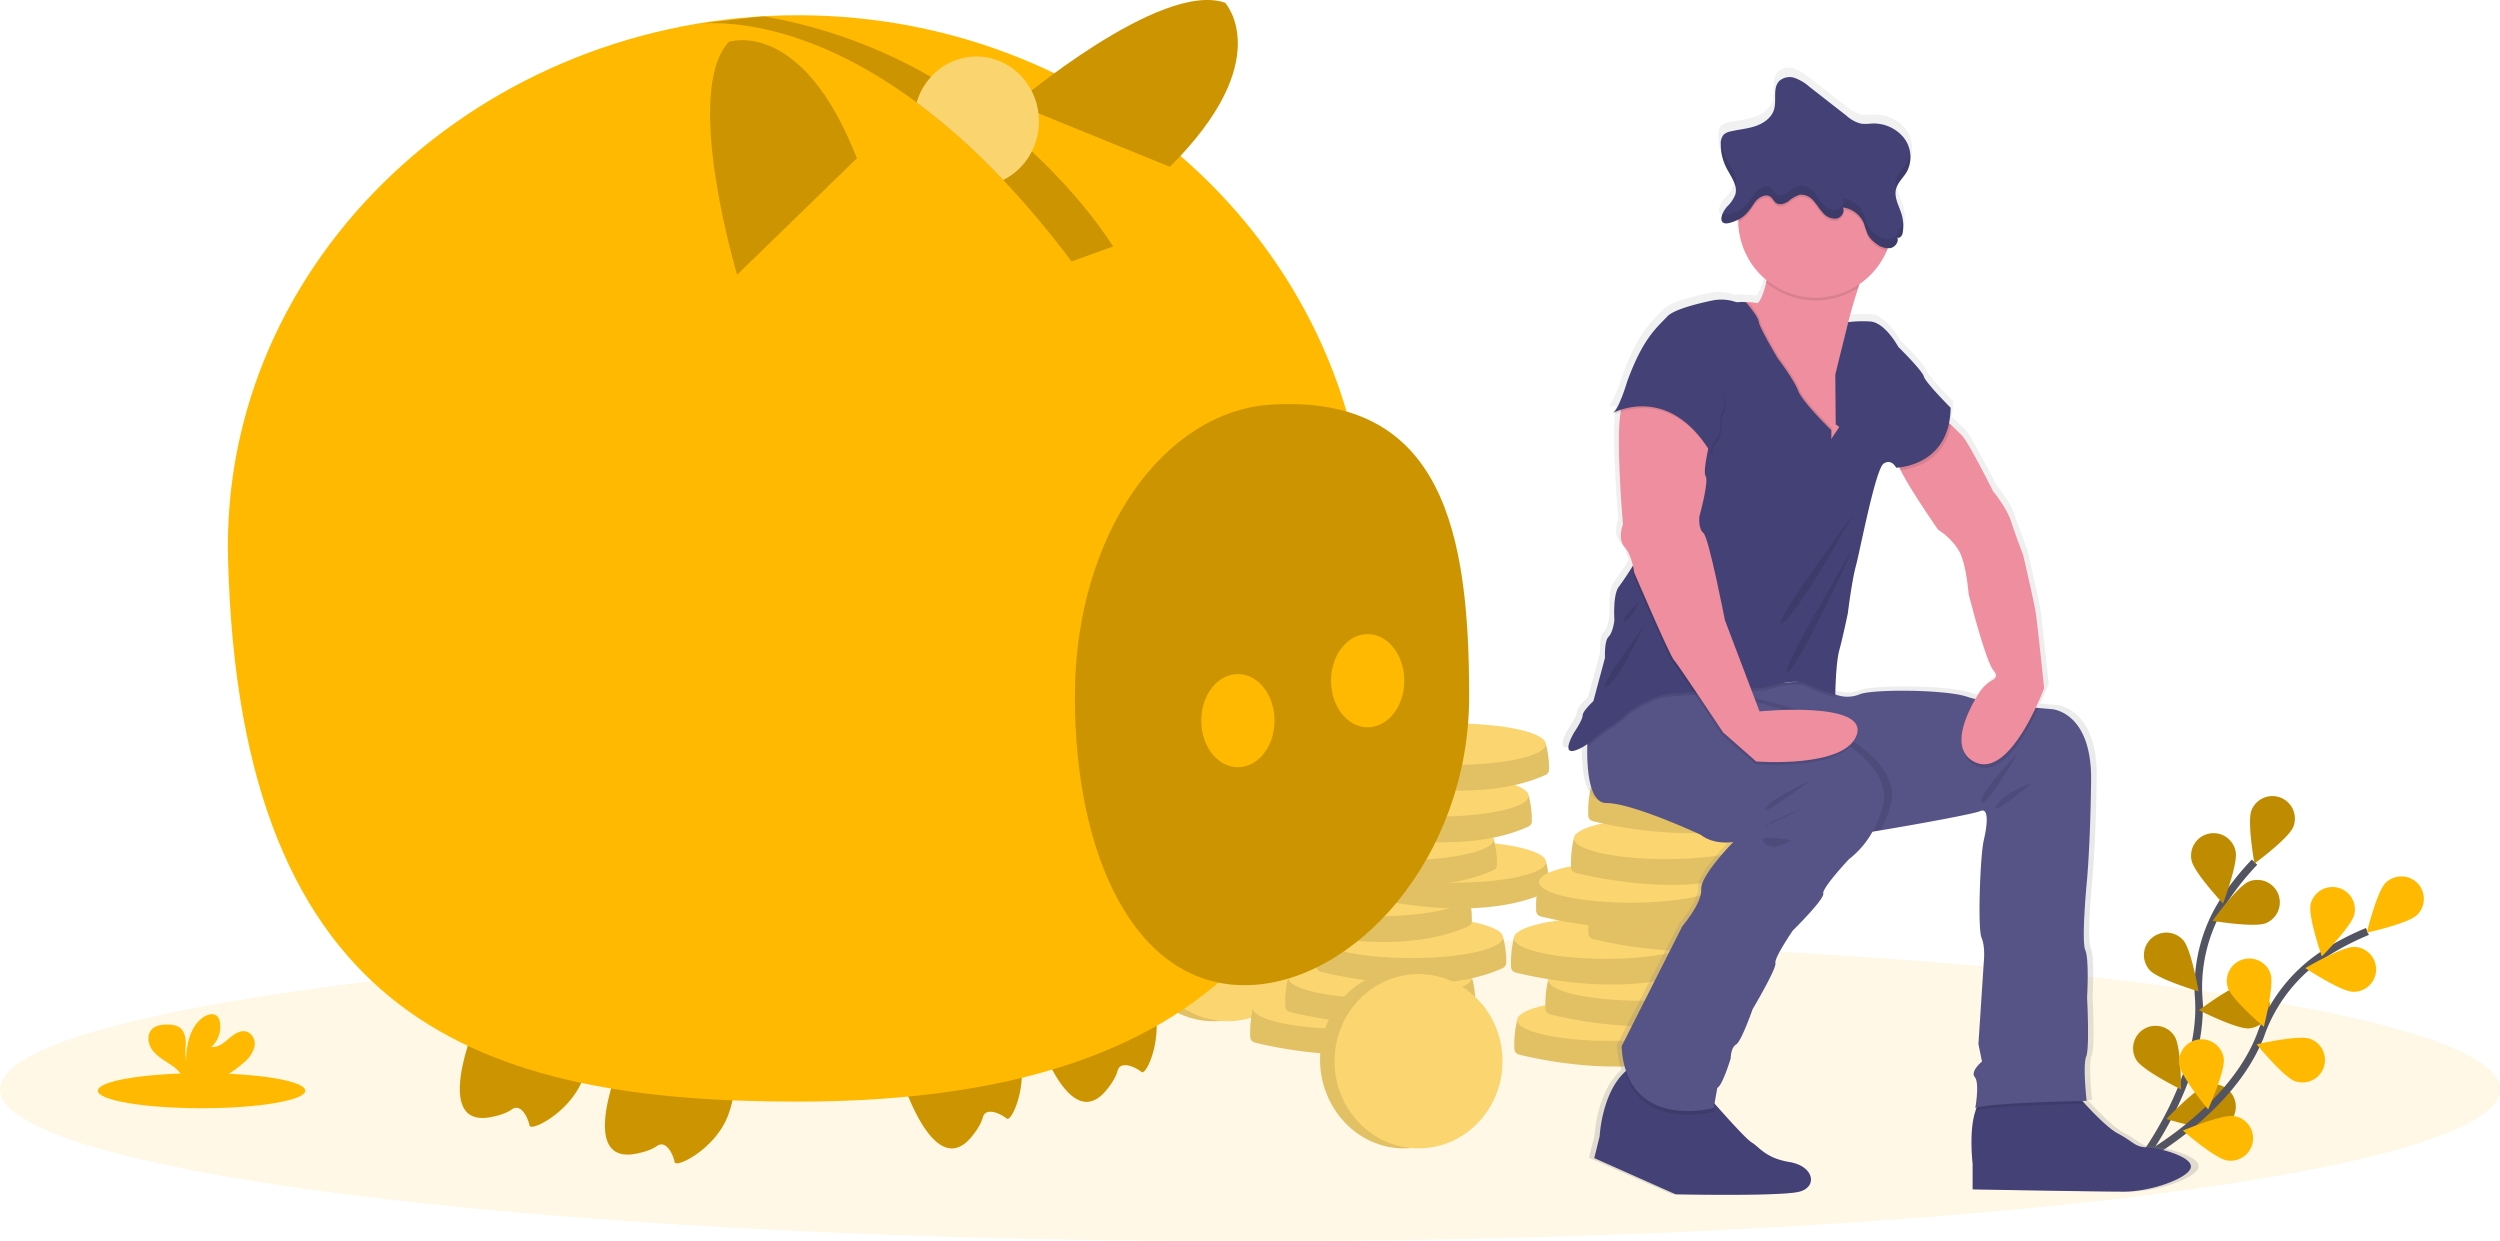 <svg xmlns="http://www.w3.org/2000/svg" xmlns:xlink="http://www.w3.org/1999/xlink" width="665.931" height="330.641" viewBox="0 0 665.931 330.641">
  <defs>
    <linearGradient id="linear-gradient" x1="0.5" y1="1" x2="0.5" gradientUnits="objectBoundingBox">
      <stop offset="0" stop-color="gray" stop-opacity="0.251"/>
      <stop offset="0.535" stop-color="gray" stop-opacity="0.122"/>
      <stop offset="1" stop-color="gray" stop-opacity="0.102"/>
    </linearGradient>
  </defs>
  <g id="undraw_Savings_dwkw_1_" data-name="undraw_Savings_dwkw (1)" transform="translate(-138 -222.65)">
    <ellipse id="Ellipse_236" data-name="Ellipse 236" cx="332.966" cy="40.472" rx="332.966" ry="40.472" transform="translate(138 472.348)" fill="#ffba00" opacity="0.1"/>
    <path id="Path_1065" data-name="Path 1065" d="M997.486,762.22s17.366-22.1,15.961-44.022a42.582,42.582,0,0,1,6.7-26.088,71.633,71.633,0,0,1,8.16-10.245" transform="translate(-289.76 -229.562)" fill="none" stroke="#535461" stroke-miterlimit="10" stroke-width="2"/>
    <path id="Path_1066" data-name="Path 1066" d="M1047.621,656.1c-1.224,3.069.781,14.185.781,14.185s9.107-6.682,10.332-9.751a5.982,5.982,0,1,0-11.113-4.434Z" transform="translate(-309.872 -217.622)" fill="#ffba00"/>
    <path id="Path_1067" data-name="Path 1067" d="M1021,676.2c.64,3.241,8.365,11.482,8.365,11.482s4.013-10.559,3.373-13.8A5.983,5.983,0,1,0,1021,676.2Z" transform="translate(-299.223 -224.382)" fill="#ffba00"/>
    <path id="Path_1068" data-name="Path 1068" d="M1001.271,723.33c2.189,2.475,13.018,5.689,13.018,5.689s-1.866-11.141-4.055-13.615a5.982,5.982,0,1,0-8.963,7.926Z" transform="translate(-290.683 -242.307)" fill="#ffba00"/>
    <path id="Path_1069" data-name="Path 1069" d="M995.828,764.186c1.739,2.809,11.869,7.807,11.869,7.807s.043-11.3-1.7-14.1a5.982,5.982,0,1,0-10.173,6.3Z" transform="translate(-288.727 -259.156)" fill="#ffba00"/>
    <path id="Path_1070" data-name="Path 1070" d="M1044.675,701.319c-3.054,1.26-14.193-.616-14.193-.616s6.576-9.184,9.63-10.444a5.982,5.982,0,0,1,4.563,11.061Z" transform="translate(-303.102 -232.773)" fill="#ffba00"/>
    <path id="Path_1071" data-name="Path 1071" d="M1037.792,748.076c-3.292.288-13.358-4.835-13.358-4.835s9.023-6.8,12.314-7.084a5.982,5.982,0,0,1,1.045,11.919Z" transform="translate(-300.656 -251.506)" fill="#ffba00"/>
    <path id="Path_1072" data-name="Path 1072" d="M1023.857,792.927c-3.2.841-13.983-2.508-13.983-2.508s7.744-8.223,10.94-9.063a5.982,5.982,0,0,1,3.044,11.571Z" transform="translate(-294.769 -269.712)" fill="#ffba00"/>
    <path id="Path_1073" data-name="Path 1073" d="M1047.621,656.1c-1.224,3.069.781,14.185.781,14.185s9.107-6.682,10.332-9.751a5.982,5.982,0,1,0-11.113-4.434Z" transform="translate(-309.872 -217.622)" opacity="0.25"/>
    <path id="Path_1074" data-name="Path 1074" d="M1021,676.2c.64,3.241,8.365,11.482,8.365,11.482s4.013-10.559,3.373-13.8A5.983,5.983,0,1,0,1021,676.2Z" transform="translate(-299.223 -224.382)" opacity="0.25"/>
    <path id="Path_1075" data-name="Path 1075" d="M1001.271,723.33c2.189,2.475,13.018,5.689,13.018,5.689s-1.866-11.141-4.055-13.615a5.982,5.982,0,1,0-8.963,7.926Z" transform="translate(-290.683 -242.307)" opacity="0.25"/>
    <path id="Path_1076" data-name="Path 1076" d="M995.828,764.186c1.739,2.809,11.869,7.807,11.869,7.807s.043-11.3-1.7-14.1a5.982,5.982,0,1,0-10.173,6.3Z" transform="translate(-288.727 -259.156)" opacity="0.25"/>
    <path id="Path_1077" data-name="Path 1077" d="M1044.675,701.319c-3.054,1.26-14.193-.616-14.193-.616s6.576-9.184,9.63-10.444a5.982,5.982,0,0,1,4.563,11.061Z" transform="translate(-303.102 -232.773)" opacity="0.25"/>
    <path id="Path_1078" data-name="Path 1078" d="M1037.792,748.076c-3.292.288-13.358-4.835-13.358-4.835s9.023-6.8,12.314-7.084a5.982,5.982,0,0,1,1.045,11.919Z" transform="translate(-300.656 -251.506)" opacity="0.25"/>
    <path id="Path_1079" data-name="Path 1079" d="M1023.857,792.927c-3.2.841-13.983-2.508-13.983-2.508s7.744-8.223,10.94-9.063a5.982,5.982,0,0,1,3.044,11.571Z" transform="translate(-294.769 -269.712)" opacity="0.25"/>
    <path id="Path_1080" data-name="Path 1080" d="M997.733,773.833s24.83-13.165,32.431-33.778a42.582,42.582,0,0,1,16.7-21.135,71.622,71.622,0,0,1,11.611-6.059" transform="translate(-289.86 -242.096)" fill="none" stroke="#535461" stroke-miterlimit="10" stroke-width="2"/>
    <path id="Path_1081" data-name="Path 1081" d="M1104.463,689.944c-2.363,2.309-5.034,13.285-5.034,13.285s11.034-2.418,13.4-4.728a5.982,5.982,0,0,0-8.363-8.557Z" transform="translate(-330.981 -232.14)" fill="#ffba00"/>
    <path id="Path_1082" data-name="Path 1082" d="M1074.236,697.537c-.728,3.223,2.995,13.887,2.995,13.887s7.948-8.027,8.676-11.25a5.983,5.983,0,0,0-11.671-2.637Z" transform="translate(-320.756 -234.013)" fill="#ffba00"/>
    <path id="Path_1083" data-name="Path 1083" d="M1037.069,732.633c1,3.15,9.6,10.476,9.6,10.476s2.808-10.941,1.81-14.091a5.983,5.983,0,0,0-11.406,3.615Z" transform="translate(-305.652 -246.94)" fill="#ffba00"/>
    <path id="Path_1084" data-name="Path 1084" d="M1015.531,767.777c.452,3.273,7.687,11.947,7.687,11.947s4.617-10.309,4.165-13.582a5.983,5.983,0,0,0-11.853,1.635Z" transform="translate(-297.034 -261.552)" fill="#ffba00"/>
    <path id="Path_1085" data-name="Path 1085" d="M1084.661,731.732c-3.3-.086-12.726-6.315-12.726-6.315s9.733-5.732,13.036-5.646a5.982,5.982,0,0,1-.311,11.961Z" transform="translate(-319.864 -244.889)" fill="#ffba00"/>
    <path id="Path_1086" data-name="Path 1086" d="M1060.47,771.983c-3.126-1.07-10.253-9.833-10.253-9.833s11-2.557,14.128-1.487a5.982,5.982,0,0,1-3.875,11.32Z" transform="translate(-311.082 -261.319)" fill="#ffba00"/>
    <path id="Path_1087" data-name="Path 1087" d="M1028.951,807.217c-3.262-.527-11.767-7.959-11.767-7.959s10.412-4.379,13.674-3.853a5.982,5.982,0,1,1-1.906,11.812Z" transform="translate(-297.725 -275.455)" fill="#ffba00"/>
    <ellipse id="Ellipse_237" data-name="Ellipse 237" cx="22.371" cy="23.746" rx="22.371" ry="23.746" transform="translate(438.804 447.176)" fill="#fbd56f"/>
    <ellipse id="Ellipse_238" data-name="Ellipse 238" cx="22.371" cy="23.746" rx="22.371" ry="23.746" transform="translate(438.804 447.176)" opacity="0.1"/>
    <ellipse id="Ellipse_239" data-name="Ellipse 239" cx="22.371" cy="23.217" rx="22.371" ry="23.217" transform="translate(442.665 448.234)" fill="#fbd56f"/>
    <path id="Path_1089" data-name="Path 1089" d="M603.132,748.094l-2.327-1.3a28.187,28.187,0,0,0-.733,7.779,1.613,1.613,0,0,0,1.212,1.393c5.353,1.329,30.867,6.993,48.411-.984a1.61,1.61,0,0,0,.932-1.294,24.1,24.1,0,0,0-.851-6.894C649.122,745.077,603.132,748.094,603.132,748.094Z" transform="translate(-129.035 -255.604)" fill="#fbd56f"/>
    <path id="Path_1090" data-name="Path 1090" d="M603.132,748.094l-2.327-1.3a28.187,28.187,0,0,0-.733,7.779,1.613,1.613,0,0,0,1.212,1.393c5.353,1.329,30.867,6.993,48.411-.984a1.61,1.61,0,0,0,.932-1.294,24.1,24.1,0,0,0-.851-6.894C649.122,745.077,603.132,748.094,603.132,748.094Z" transform="translate(-129.035 -255.604)" opacity="0.1"/>
    <ellipse id="Ellipse_240" data-name="Ellipse 240" cx="24.486" cy="5.519" rx="24.486" ry="5.519" transform="translate(471.769 485.675)" fill="#fbd56f"/>
    <path id="Path_1091" data-name="Path 1091" d="M618.836,734.422l-2.327-1.3a28.19,28.19,0,0,0-.733,7.779,1.612,1.612,0,0,0,1.212,1.393c5.353,1.329,30.867,6.993,48.411-.984a1.61,1.61,0,0,0,.932-1.294,24.105,24.105,0,0,0-.851-6.894C664.827,731.406,618.836,734.422,618.836,734.422Z" transform="translate(-135.385 -250.076)" fill="#fbd56f"/>
    <path id="Path_1092" data-name="Path 1092" d="M618.836,734.422l-2.327-1.3a28.19,28.19,0,0,0-.733,7.779,1.612,1.612,0,0,0,1.212,1.393c5.353,1.329,30.867,6.993,48.411-.984a1.61,1.61,0,0,0,.932-1.294,24.105,24.105,0,0,0-.851-6.894C664.827,731.406,618.836,734.422,618.836,734.422Z" transform="translate(-135.385 -250.076)" opacity="0.1"/>
    <ellipse id="Ellipse_241" data-name="Ellipse 241" cx="24.486" cy="5.519" rx="24.486" ry="5.519" transform="translate(481.125 477.532)" fill="#fbd56f"/>
    <path id="Path_1093" data-name="Path 1093" d="M632.722,716.454l-2.327-1.3a28.186,28.186,0,0,0-.733,7.779,1.612,1.612,0,0,0,1.212,1.393c5.353,1.329,30.867,6.993,48.411-.984a1.61,1.61,0,0,0,.932-1.294,24.1,24.1,0,0,0-.851-6.894C678.712,713.437,632.722,716.454,632.722,716.454Z" transform="translate(-141 -242.81)" fill="#fbd56f"/>
    <path id="Path_1094" data-name="Path 1094" d="M632.722,716.454l-2.327-1.3a28.186,28.186,0,0,0-.733,7.779,1.612,1.612,0,0,0,1.212,1.393c5.353,1.329,30.867,6.993,48.411-.984a1.61,1.61,0,0,0,.932-1.294,24.1,24.1,0,0,0-.851-6.894C678.712,713.437,632.722,716.454,632.722,716.454Z" transform="translate(-141 -242.81)" opacity="0.1"/>
    <ellipse id="Ellipse_242" data-name="Ellipse 242" cx="24.486" cy="5.519" rx="24.486" ry="5.519" transform="translate(489.395 466.829)" fill="#fbd56f"/>
    <path id="Path_1095" data-name="Path 1095" d="M617.345,697.748l-2.327-1.3a28.186,28.186,0,0,0-.733,7.779,1.612,1.612,0,0,0,1.212,1.393c5.353,1.329,30.867,6.993,48.411-.984a1.61,1.61,0,0,0,.932-1.294,24.1,24.1,0,0,0-.851-6.894C663.336,694.731,617.345,697.748,617.345,697.748Z" transform="translate(-134.782 -235.246)" fill="#fbd56f"/>
    <path id="Path_1096" data-name="Path 1096" d="M617.345,697.748l-2.327-1.3a28.186,28.186,0,0,0-.733,7.779,1.612,1.612,0,0,0,1.212,1.393c5.353,1.329,30.867,6.993,48.411-.984a1.61,1.61,0,0,0,.932-1.294,24.1,24.1,0,0,0-.851-6.894C663.336,694.731,617.345,697.748,617.345,697.748Z" transform="translate(-134.782 -235.246)" opacity="0.1"/>
    <ellipse id="Ellipse_243" data-name="Ellipse 243" cx="24.486" cy="5.519" rx="24.486" ry="5.519" transform="translate(480.236 455.687)" fill="#fbd56f"/>
    <path id="Path_1097" data-name="Path 1097" d="M651.937,682.737l-2.327-1.3a28.186,28.186,0,0,0-.733,7.779,1.612,1.612,0,0,0,1.212,1.393c5.353,1.329,30.867,6.993,48.411-.984a1.61,1.61,0,0,0,.932-1.294,24.1,24.1,0,0,0-.851-6.894C697.927,679.72,651.937,682.737,651.937,682.737Z" transform="translate(-148.769 -229.176)" fill="#fbd56f"/>
    <path id="Path_1098" data-name="Path 1098" d="M651.937,682.737l-2.327-1.3a28.186,28.186,0,0,0-.733,7.779,1.612,1.612,0,0,0,1.212,1.393c5.353,1.329,30.867,6.993,48.411-.984a1.61,1.61,0,0,0,.932-1.294,24.1,24.1,0,0,0-.851-6.894C697.927,679.72,651.937,682.737,651.937,682.737Z" transform="translate(-148.769 -229.176)" opacity="0.1"/>
    <ellipse id="Ellipse_244" data-name="Ellipse 244" cx="24.486" cy="5.519" rx="24.486" ry="5.519" transform="translate(500.84 446.745)" fill="#fbd56f"/>
    <path id="Path_1099" data-name="Path 1099" d="M628.565,672.647l-2.327-1.3a28.188,28.188,0,0,0-.733,7.779,1.612,1.612,0,0,0,1.212,1.393c5.353,1.329,30.867,6.993,48.411-.984a1.61,1.61,0,0,0,.932-1.294,24.1,24.1,0,0,0-.851-6.894C674.555,669.631,628.565,672.647,628.565,672.647Z" transform="translate(-139.319 -225.097)" fill="#fbd56f"/>
    <path id="Path_1100" data-name="Path 1100" d="M628.565,672.647l-2.327-1.3a28.188,28.188,0,0,0-.733,7.779,1.612,1.612,0,0,0,1.212,1.393c5.353,1.329,30.867,6.993,48.411-.984a1.61,1.61,0,0,0,.932-1.294,24.1,24.1,0,0,0-.851-6.894C674.555,669.631,628.565,672.647,628.565,672.647Z" transform="translate(-139.319 -225.097)" opacity="0.1"/>
    <ellipse id="Ellipse_245" data-name="Ellipse 245" cx="24.486" cy="5.519" rx="24.486" ry="5.519" transform="translate(486.919 440.736)" fill="#fbd56f"/>
    <path id="Path_1101" data-name="Path 1101" d="M644.169,653.169l-2.327-1.3a28.19,28.19,0,0,0-.733,7.779,1.612,1.612,0,0,0,1.212,1.393c5.353,1.329,30.867,6.993,48.411-.984a1.61,1.61,0,0,0,.932-1.294,24.1,24.1,0,0,0-.851-6.894C690.159,650.153,644.169,653.169,644.169,653.169Z" transform="translate(-145.628 -217.221)" fill="#fbd56f"/>
    <path id="Path_1102" data-name="Path 1102" d="M644.169,653.169l-2.327-1.3a28.19,28.19,0,0,0-.733,7.779,1.612,1.612,0,0,0,1.212,1.393c5.353,1.329,30.867,6.993,48.411-.984a1.61,1.61,0,0,0,.932-1.294,24.1,24.1,0,0,0-.851-6.894C690.159,650.153,644.169,653.169,644.169,653.169Z" transform="translate(-145.628 -217.221)" opacity="0.1"/>
    <ellipse id="Ellipse_246" data-name="Ellipse 246" cx="24.486" cy="5.519" rx="24.486" ry="5.519" transform="translate(496.213 429.134)" fill="#fbd56f"/>
    <path id="Path_1103" data-name="Path 1103" d="M651.865,630.049l-2.327-1.3a28.191,28.191,0,0,0-.733,7.779,1.613,1.613,0,0,0,1.212,1.393c5.353,1.329,30.867,6.993,48.411-.984a1.61,1.61,0,0,0,.932-1.294,24.1,24.1,0,0,0-.851-6.894C697.856,627.033,651.865,630.049,651.865,630.049Z" transform="translate(-148.741 -207.872)" fill="#fbd56f"/>
    <path id="Path_1104" data-name="Path 1104" d="M651.865,630.049l-2.327-1.3a28.191,28.191,0,0,0-.733,7.779,1.613,1.613,0,0,0,1.212,1.393c5.353,1.329,30.867,6.993,48.411-.984a1.61,1.61,0,0,0,.932-1.294,24.1,24.1,0,0,0-.851-6.894C697.856,627.033,651.865,630.049,651.865,630.049Z" transform="translate(-148.741 -207.872)" opacity="0.1"/>
    <ellipse id="Ellipse_247" data-name="Ellipse 247" cx="24.486" cy="5.519" rx="24.486" ry="5.519" transform="translate(500.798 415.362)" fill="#fbd56f"/>
    <path id="Path_1105" data-name="Path 1105" d="M721.26,753.456l-2.327-1.3a28.185,28.185,0,0,0-.733,7.779,1.612,1.612,0,0,0,1.212,1.393c5.353,1.329,30.867,6.993,48.411-.984a1.61,1.61,0,0,0,.932-1.294,24.1,24.1,0,0,0-.851-6.894C767.251,750.439,721.26,753.456,721.26,753.456Z" transform="translate(-176.801 -257.772)" fill="#fbd56f"/>
    <path id="Path_1106" data-name="Path 1106" d="M721.26,753.456l-2.327-1.3a28.185,28.185,0,0,0-.733,7.779,1.612,1.612,0,0,0,1.212,1.393c5.353,1.329,30.867,6.993,48.411-.984a1.61,1.61,0,0,0,.932-1.294,24.1,24.1,0,0,0-.851-6.894C767.251,750.439,721.26,753.456,721.26,753.456Z" transform="translate(-176.801 -257.772)" opacity="0.1"/>
    <ellipse id="Ellipse_248" data-name="Ellipse 248" cx="24.486" cy="5.519" rx="24.486" ry="5.519" transform="translate(542.132 488.869)" fill="#fbd56f"/>
    <path id="Path_1107" data-name="Path 1107" d="M735.145,735.487l-2.327-1.3a28.187,28.187,0,0,0-.733,7.779,1.612,1.612,0,0,0,1.212,1.393c5.353,1.329,30.867,6.993,48.411-.984a1.61,1.61,0,0,0,.933-1.294,24.106,24.106,0,0,0-.851-6.894C781.135,732.471,735.145,735.487,735.145,735.487Z" transform="translate(-182.415 -250.506)" fill="#fbd56f"/>
    <path id="Path_1108" data-name="Path 1108" d="M735.145,735.487l-2.327-1.3a28.187,28.187,0,0,0-.733,7.779,1.612,1.612,0,0,0,1.212,1.393c5.353,1.329,30.867,6.993,48.411-.984a1.61,1.61,0,0,0,.933-1.294,24.106,24.106,0,0,0-.851-6.894C781.135,732.471,735.145,735.487,735.145,735.487Z" transform="translate(-182.415 -250.506)" opacity="0.1"/>
    <ellipse id="Ellipse_249" data-name="Ellipse 249" cx="24.486" cy="5.519" rx="24.486" ry="5.519" transform="translate(550.403 478.166)" fill="#fbd56f"/>
    <path id="Path_1109" data-name="Path 1109" d="M719.769,716.782l-2.327-1.3a28.187,28.187,0,0,0-.733,7.779,1.612,1.612,0,0,0,1.212,1.393c5.353,1.329,30.867,6.993,48.411-.984a1.61,1.61,0,0,0,.932-1.294,24.1,24.1,0,0,0-.851-6.894C765.759,713.765,719.769,716.782,719.769,716.782Z" transform="translate(-176.197 -242.943)" fill="#fbd56f"/>
    <path id="Path_1110" data-name="Path 1110" d="M719.769,716.782l-2.327-1.3a28.187,28.187,0,0,0-.733,7.779,1.612,1.612,0,0,0,1.212,1.393c5.353,1.329,30.867,6.993,48.411-.984a1.61,1.61,0,0,0,.932-1.294,24.1,24.1,0,0,0-.851-6.894C765.759,713.765,719.769,716.782,719.769,716.782Z" transform="translate(-176.197 -242.943)" opacity="0.1"/>
    <ellipse id="Ellipse_250" data-name="Ellipse 250" cx="24.486" cy="5.519" rx="24.486" ry="5.519" transform="translate(541.244 467.025)" fill="#fbd56f"/>
    <path id="Path_1111" data-name="Path 1111" d="M754.359,701.771l-2.327-1.3a28.188,28.188,0,0,0-.733,7.779,1.612,1.612,0,0,0,1.212,1.393c5.353,1.329,30.867,6.993,48.411-.984a1.61,1.61,0,0,0,.932-1.294,24.107,24.107,0,0,0-.851-6.894C800.35,698.754,754.359,701.771,754.359,701.771Z" transform="translate(-190.185 -236.873)" fill="#fbd56f"/>
    <path id="Path_1112" data-name="Path 1112" d="M754.359,701.771l-2.327-1.3a28.188,28.188,0,0,0-.733,7.779,1.612,1.612,0,0,0,1.212,1.393c5.353,1.329,30.867,6.993,48.411-.984a1.61,1.61,0,0,0,.932-1.294,24.107,24.107,0,0,0-.851-6.894C800.35,698.754,754.359,701.771,754.359,701.771Z" transform="translate(-190.185 -236.873)" opacity="0.1"/>
    <ellipse id="Ellipse_251" data-name="Ellipse 251" cx="24.486" cy="5.519" rx="24.486" ry="5.519" transform="translate(561.848 458.083)" fill="#fbd56f"/>
    <path id="Path_1113" data-name="Path 1113" d="M730.989,691.681l-2.327-1.3a28.189,28.189,0,0,0-.733,7.779,1.613,1.613,0,0,0,1.212,1.393c5.353,1.329,30.867,6.993,48.411-.984a1.61,1.61,0,0,0,.932-1.294,24.1,24.1,0,0,0-.851-6.894C776.979,688.665,730.989,691.681,730.989,691.681Z" transform="translate(-180.734 -232.793)" fill="#fbd56f"/>
    <path id="Path_1114" data-name="Path 1114" d="M730.989,691.681l-2.327-1.3a28.189,28.189,0,0,0-.733,7.779,1.613,1.613,0,0,0,1.212,1.393c5.353,1.329,30.867,6.993,48.411-.984a1.61,1.61,0,0,0,.932-1.294,24.1,24.1,0,0,0-.851-6.894C776.979,688.665,730.989,691.681,730.989,691.681Z" transform="translate(-180.734 -232.793)" opacity="0.1"/>
    <ellipse id="Ellipse_252" data-name="Ellipse 252" cx="24.486" cy="5.519" rx="24.486" ry="5.519" transform="translate(547.927 452.073)" fill="#fbd56f"/>
    <path id="Path_1115" data-name="Path 1115" d="M746.592,672.2l-2.327-1.3a28.19,28.19,0,0,0-.733,7.779,1.612,1.612,0,0,0,1.212,1.393c5.353,1.329,30.867,6.993,48.411-.984a1.61,1.61,0,0,0,.933-1.294,24.105,24.105,0,0,0-.851-6.894C792.583,669.186,746.592,672.2,746.592,672.2Z" transform="translate(-187.044 -224.917)" fill="#fbd56f"/>
    <path id="Path_1116" data-name="Path 1116" d="M746.592,672.2l-2.327-1.3a28.19,28.19,0,0,0-.733,7.779,1.612,1.612,0,0,0,1.212,1.393c5.353,1.329,30.867,6.993,48.411-.984a1.61,1.61,0,0,0,.933-1.294,24.105,24.105,0,0,0-.851-6.894C792.583,669.186,746.592,672.2,746.592,672.2Z" transform="translate(-187.044 -224.917)" opacity="0.1"/>
    <ellipse id="Ellipse_253" data-name="Ellipse 253" cx="24.486" cy="5.519" rx="24.486" ry="5.519" transform="translate(557.221 440.471)" fill="#fbd56f"/>
    <path id="Path_1117" data-name="Path 1117" d="M754.289,649.083l-2.327-1.3a28.187,28.187,0,0,0-.733,7.779,1.612,1.612,0,0,0,1.212,1.393c5.353,1.329,30.867,6.993,48.411-.984a1.61,1.61,0,0,0,.932-1.294,24.1,24.1,0,0,0-.851-6.894C800.279,646.066,754.289,649.083,754.289,649.083Z" transform="translate(-190.156 -215.568)" fill="#fbd56f"/>
    <path id="Path_1118" data-name="Path 1118" d="M754.289,649.083l-2.327-1.3a28.187,28.187,0,0,0-.733,7.779,1.612,1.612,0,0,0,1.212,1.393c5.353,1.329,30.867,6.993,48.411-.984a1.61,1.61,0,0,0,.932-1.294,24.1,24.1,0,0,0-.851-6.894C800.279,646.066,754.289,649.083,754.289,649.083Z" transform="translate(-190.156 -215.568)" opacity="0.1"/>
    <ellipse id="Ellipse_254" data-name="Ellipse 254" cx="24.486" cy="5.519" rx="24.486" ry="5.519" transform="translate(561.806 426.7)" fill="#fbd56f"/>
    <path id="Path_1119" data-name="Path 1119" d="M897.269,614.077c-3.408-.12-3.53-1.441-7.912-3.724-2.474-1.288-6.23-5.028-9.03-8.038q-.336-.362-.651-.706c.74-.016,1.16-.024,1.16-.024s-1.1-9.609-.122-11.892.244-15.856.244-15.856.609-10.33-.487-12.733.365-17.778.365-17.778.974-9.129,1.217-27.747-10.712-19.219-10.712-19.219-1.461-.113-3.679-.324l-.665-.064c1.436-3.007,2.274-5.257,2.274-5.257s-1.826-17.417-2.313-20.42-3.408-15.375-3.408-15.375-2.069-5.285-3.287-9.009-4.869-8.048-4.869-8.048-6.573-12.973-8.4-14.895c-.847-.891-2.035-2.016-3.065-2.965-.186-.171-.363-.334-.536-.491a21.759,21.759,0,0,0,.436-4.112s-6.817-6.727-7.3-8.408-6.938-7.928-6.938-7.928-3.652-6.727-7.791-6.847a33.761,33.761,0,0,0-5.862.178c.85-3.146,1.855-6.442,2.758-9.271.1-.315.2-.622.3-.925a20.847,20.847,0,0,0,7.478-9.045c.086-.2.164-.392.243-.589.044,0,.087.008.131.008a3.266,3.266,0,0,0,.512-.046c1.362-.234,2.516-1.773,1.888-2.987a.445.445,0,0,0,.4.218c.454-.015,1.008-.672,1.115-1.25.018-.1.028-.2.044-.3.019-.125.04-.251.055-.377s.023-.237.033-.356.02-.245.026-.368.009-.23.011-.345c0-.132,0-.265,0-.4,0-.106,0-.212-.008-.318-.008-.161-.021-.322-.036-.482-.006-.066-.007-.132-.015-.2v.009a10.779,10.779,0,0,0-.392-1.937c-.673-2.233-2.084-4.447-1.54-6.714.006-.024.017-.047.023-.071v0c.453-1.759,1.975-3.037,2.907-4.609.089-.15.167-.3.244-.46.014-.028.031-.056.045-.084.056-.117.1-.237.153-.356.032-.077.067-.152.1-.23.039-.1.072-.211.106-.318s.064-.193.091-.291.047-.189.07-.285c.027-.115.054-.229.076-.345.016-.083.028-.167.041-.25.021-.131.039-.263.053-.395.008-.072.013-.143.019-.215.012-.147.02-.295.024-.443,0-.059,0-.119,0-.178q0-.243-.012-.486c0-.049-.005-.1-.009-.146-.012-.173-.03-.344-.053-.516,0-.025,0-.05-.008-.075v.007a8.657,8.657,0,0,0-1.744-4.14,10.669,10.669,0,0,0-8.762-3.79,14.684,14.684,0,0,1-2.755.051,9.1,9.1,0,0,1-4.039-2.133l-10.2-7.854a12.583,12.583,0,0,0-3.854-2.291,4.3,4.3,0,0,0-4.235.764c-1.909,1.884-.7,5.126-1.462,7.681-.664,2.213-2.8,3.712-5.013,4.459s-4.58.911-6.853,1.452a3.782,3.782,0,0,0-1.834.843,3.547,3.547,0,0,0-.8,2.554,13.77,13.77,0,0,0,1.583,6.5c.43.816.951,1.64,1.408,2.476.038.069.074.138.111.207.051.1.1.192.151.288q.119.234.226.47c.031.068.059.136.088.2q.072.167.136.334c.027.071.054.142.079.214.046.131.087.263.124.4a4.4,4.4,0,0,1,.066,2.4,8.891,8.891,0,0,1-2.247,3.295,6.409,6.409,0,0,0-1.5,2.784l0,.023a2.239,2.239,0,0,0-.028.734c0,.03.008.061.014.091a1.287,1.287,0,0,0,.045.161,1.1,1.1,0,0,0,.048.112,1.055,1.055,0,0,0,.063.124.954.954,0,0,0,.155.183,1.011,1.011,0,0,0,.085.063,1.034,1.034,0,0,0,.156.1c.034.016.067.032.1.046a1.44,1.44,0,0,0,.249.068c.024,0,.044.012.069.015a2.291,2.291,0,0,0,.392.017c.038,0,.079-.006.118-.009a3.717,3.717,0,0,0,.374-.047c.045-.008.09-.015.137-.025a5.916,5.916,0,0,0,.575-.147,12.877,12.877,0,0,0,1.989-.786c0,.073-.006.145-.006.219,0,.126,0,.258.012.384a20.241,20.241,0,0,0,1.315,6.89,20.808,20.808,0,0,0,6.348,8.771q-.053.311-.116.625c-.587,2.88-1.814,5.771-2.571,5.547a10.324,10.324,0,0,0-2.257-.247c-.23-.007-.453-.01-.664-.011h0a9,9,0,0,0-2.069,0,2.243,2.243,0,0,1-.906-.125,12.347,12.347,0,0,0-6.082-.341c-4.209.862-10.612,2.441-12.368,4.329-2.678,2.883-6.573,5.646-10.955,17.657,0,0-2.191,7.327-3.9,8.288a11.387,11.387,0,0,1,1.156-.52,3.084,3.084,0,0,1-.913,1,13.437,13.437,0,0,1,1.917-.8c-1.33,7.826.639,30.212.639,30.212s-1.582,3.86.487,6.142a11.566,11.566,0,0,1,2.24,4.968l-.3.466v0c-1.1,1.7-2.561,3.913-3.523,5.134-1.7,2.162-1.217,9.009-1.217,9.009s-.365,3.243-1.582,4.444-.974,5.646-.974,5.646L746.571,494.2s-2.922,2.643-2.922,3.844-2.313,4.565-2.313,4.565-3.53,5.766,0,4.925a11.073,11.073,0,0,0,3.564-1.792l0,.086q-.008.317-.013.644c-.1,6.28.584,15.116,5.215,15.116,7.182,0,25.685,8.528,25.685,8.528,3.774,2.883,8.886,1.922,8.886,1.922s-9.008,9.009-8.765,12.732-5.113,9.85-5.113,9.85L754.239,586.93a24.789,24.789,0,0,0,1.187,6.623c-.079.069-.16.134-.237.2-6.361,5.811-6.914,17.316-6.914,17.316l-1.461,5.886,22.154,9.73s28.728.6,33.719-.721,3.9-6.847-2.678-7.928-8.156-3.964-10.347-5.285c-1.478-.891-6.727-6.652-9.984-10.3l-.144-.161.755-4.189c1.461-.721,3.652-7.928,3.652-7.928s0-2.883,1.461-3.724,4.5-9.489,4.5-9.489,6.573-10.931,6.208-12.372,4.747-8.769,4.747-8.769,8.643-8.408,8.278-9.91,6.938-9.189,6.938-9.189a24.376,24.376,0,0,0,6.464-7.443c.657-.106,1.363-.219,2.108-.344,9.558-1.566,25.441-4.4,27.216-5.187,2.435-1.081,1.948,3.724.974,7.808s-1.7,23.663-.609,26.186.609,6.607.609,6.607l-1.461,21.982.974,4.685s-3.287,2.643-1.948,4.2.122,8.288.122,8.288c.115-.043.251-.084.4-.125-.117.264-.229.535-.329.819-1.887,5.379-.806,14.2-.806,14.2v6.967s33.719.6,41.144.6,17.651-3.6,18.259-6.486S900.676,614.2,897.269,614.077Zm-95.9-125.049-2.209.186a18.341,18.341,0,0,1,2.209-.186Zm13.466-92.2c.309-1.39.685-2.884,1.1-4.417ZM819,492.4a8.936,8.936,0,0,1-6.559.007l-.015-.007s.122-8.408,1.1-11.892,2.313-9.85,2.313-9.85a128.945,128.945,0,0,1,2.191-12.733c1.1-3.964,5.356-26.066,7.547-27.507s3.408,1.081,3.408,1.081.327-.007.876-.067q.154.346.349.735c2.6,5.249,10.218,16.029,10.218,16.029a17.553,17.553,0,0,1,5.6,5.525c2.069,3.483,2.678,11.651,2.678,11.651s4.626,18.138,6.817,20.66c1.1,1.261.609,2.013-.151,2.448a10.786,10.786,0,0,0-3.842,3.548c-.312.495-.642,1.038-.977,1.617-.838-.194-1.587-.4-2.212-.606-5.965-2-26.05-2.083-29.337-.642Z" transform="translate(-185.55 -85.908)" fill="url(#linear-gradient)"/>
    <path id="Path_1120" data-name="Path 1120" d="M922.943,802.937v6.909s32.994.6,40.26.6,17.271-3.573,17.867-6.432-8.338-5.241-11.673-5.36-3.454-1.429-7.742-3.693c-2.42-1.277-6.1-4.986-8.836-7.971-2.113-2.3-3.671-4.178-3.671-4.178s-17.748-.357-22.87,2.5a6.2,6.2,0,0,0-2.547,3.547C921.886,794.189,922.943,802.937,922.943,802.937Z" transform="translate(-259.496 -270.373)" fill="#434175"/>
    <path id="Path_1121" data-name="Path 1121" d="M924.472,788.855c3.721-1.294,25.507-1.8,29.087-1.87-2.113-2.3-3.671-4.178-3.671-4.178s-17.748-.357-22.87,2.5A6.2,6.2,0,0,0,924.472,788.855Z" transform="translate(-260.236 -270.373)" opacity="0.1"/>
    <path id="Path_1122" data-name="Path 1122" d="M763.77,604.806s.688.417,1.925,1.162c.224.133.464.281.722.436.784.474,1.725,1.039,2.8,1.687,14.97,9.021,55.807,33.478,58.041,33.282.586-.05,2.347-.314,4.776-.71.643-.1,1.334-.217,2.063-.341,9.353-1.553,24.895-4.362,26.631-5.143,2.382-1.072,1.906,3.693.953,7.742s-1.668,23.465-.6,25.967.6,6.551.6,6.551l-1.429,21.8.953,4.645s-3.216,2.621-1.906,4.169.119,8.219.119,8.219c3.812-1.429,29.659-1.906,29.659-1.906s-1.072-9.529-.119-11.792.238-15.723.238-15.723.6-10.244-.476-12.626.357-17.629.357-17.629.953-9.053,1.191-27.515-10.482-19.058-10.482-19.058-1.429-.112-3.6-.322a159.623,159.623,0,0,1-16.047-2.213,26.752,26.752,0,0,1-2.866-.76c-5.837-1.987-25.49-2.065-28.706-.636a8.637,8.637,0,0,1-6.418.007l-.014-.007-2.5-4.05-23.892,2.037-2.532.217L769.69,604.3l-1.617.138Z" transform="translate(-195.256 -196.476)" fill="#565387"/>
    <path id="Path_1123" data-name="Path 1123" d="M922.132,626.775c6.939,3.383,13.562-8.61,16.65-15.377a159.7,159.7,0,0,1-16.047-2.213C919.627,614.4,915.479,623.532,922.132,626.775Z" transform="translate(-257.852 -200.173)" opacity="0.1"/>
    <path id="Path_1124" data-name="Path 1124" d="M889.552,494.73a7.271,7.271,0,0,0,.841,2.33c2.542,5.205,10,15.894,10,15.894a17.269,17.269,0,0,1,5.479,5.479c2.025,3.454,2.62,11.554,2.62,11.554s4.526,17.986,6.67,20.487c1.072,1.251.6,2-.148,2.428a10.609,10.609,0,0,0-3.759,3.519c-3.123,5.022-8.109,14.982-1.1,18.4,9.529,4.645,18.463-19.7,18.463-19.7s-1.787-17.271-2.263-20.249-3.335-15.247-3.335-15.247-2.025-5.241-3.216-8.933-4.765-7.981-4.765-7.981-6.432-12.864-8.219-14.77c-.829-.884-1.992-2-3-2.94-1.165-1.089-2.123-1.944-2.123-1.944S889.433,491.871,889.552,494.73Z" transform="translate(-246.116 -149.173)" fill="#ee8e9e"/>
    <path id="Path_1125" data-name="Path 1125" d="M753.971,796.335l21.678,9.648s28.111.6,32.994-.715,3.812-6.789-2.62-7.861-7.981-3.931-10.125-5.241c-1.446-.884-6.582-6.6-9.77-10.217-1.534-1.744-2.618-3-2.618-3s-4.169-11.078-15.723-8.576a11.839,11.839,0,0,0-5.622,2.959C755.941,779.09,755.4,790.5,755.4,790.5Z" transform="translate(-191.294 -265.2)" fill="#434175"/>
    <path id="Path_1126" data-name="Path 1126" d="M768.213,606.081c.784.474,1.725,1.039,2.8,1.687,14.97,9.022,55.807,33.478,58.041,33.282.586-.05,2.346-.314,4.776-.71.643-.1,1.334-.217,2.063-.341.029-.045.055-.091.081-.136a27.375,27.375,0,0,0,2.728-6.675c2.5-9.529-9.886-16.795-9.886-16.795l-2.62-2.037c-2.978-5.015-24.418-9.755-24.418-9.755l-2.763-1.856-1.475-.991-.388-.26-3.354-2.254L777,600.433l-4.988,3.206-.527.338-1.851,1.191Z" transform="translate(-197.052 -196.153)" opacity="0.1"/>
    <path id="Path_1127" data-name="Path 1127" d="M767.729,773.328c4.56,15.771,23.608,10.62,23.608,10.62l.355-2c-1.534-1.744-2.618-3-2.618-3s-4.169-11.078-15.723-8.576a11.84,11.84,0,0,0-5.622,2.959Z" transform="translate(-196.856 -265.201)" opacity="0.1"/>
    <path id="Path_1128" data-name="Path 1128" d="M755.9,633.035c7.028,0,25.133,8.457,25.133,8.457,3.693,2.859,8.7,1.906,8.7,1.906s-8.814,8.933-8.576,12.626-5,9.767-5,9.767l-16.2,32.041c1.191,22.751,24.537,16.438,24.537,16.438l.953-5.36c1.429-.715,3.573-7.861,3.573-7.861s0-2.859,1.429-3.693,4.407-9.41,4.407-9.41,6.432-10.839,6.075-12.269,4.645-8.7,4.645-8.7,8.457-8.338,8.1-9.827,6.789-9.112,6.789-9.112a24.053,24.053,0,0,0,6.325-7.38,27.384,27.384,0,0,0,2.728-6.675c2.015-7.673-5.627-13.881-8.679-16-.739-.515-1.208-.791-1.208-.791l-2.62-2.037c-1.353-2.282-6.527-4.5-11.766-6.251-3.778-1.26-7.592-2.273-10.029-2.88-1.613-.4-2.623-.624-2.623-.624l-2.763-1.856-.972-.653-.891-.6-3.354-2.254-7.473.529-9.322.663-4.988,3.206-2.377,1.529-9.31,5.984s-.245,2.292-.324,5.367c0,.238-.01.479-.014.727C750.7,624.274,751.37,633.035,755.9,633.035Z" transform="translate(-190.007 -196.476)" fill="#565387"/>
    <path id="Path_1129" data-name="Path 1129" d="M819.562,423.607l2.5,8.934s4.407,15.366,4.884,16.438,12.03,11.911,12.507,12.15,6.768,3.812,6.768,3.812.5-19.654.021-25.371a16.323,16.323,0,0,1,.31-3.745,140.859,140.859,0,0,1,4.276-16.111c1.334-4.24,2.442-7.421,2.442-7.421s-27.872-1.191-26.92,1.548a9.786,9.786,0,0,1-.1,4.5c-.574,2.856-1.775,5.722-2.516,5.5a9.971,9.971,0,0,0-2.208-.245C820.494,423.569,819.562,423.607,819.562,423.607Z" transform="translate(-217.815 -120.455)" fill="#ee8e9e"/>
    <path id="Path_1130" data-name="Path 1130" d="M830.785,418.345a20.615,20.615,0,0,0,24.582,1.367c1.334-4.24,2.442-7.421,2.442-7.421s-27.872-1.191-26.919,1.548A9.786,9.786,0,0,1,830.785,418.345Z" transform="translate(-222.354 -120.455)" opacity="0.1"/>
    <path id="Path_1131" data-name="Path 1131" d="M859.58,380.888a20.526,20.526,0,0,1-1.03,6.433,16.844,16.844,0,0,1-.6,1.578,20.608,20.608,0,0,1-38.288-.8,20.311,20.311,0,0,1-1.286-6.832c-.012-.125-.012-.256-.012-.381a20.606,20.606,0,0,1,41.213,0Z" transform="translate(-217.332 -99.529)" fill="#ee8e9e"/>
    <path id="Path_1132" data-name="Path 1132" d="M819.562,431.451l2.5,8.933s4.407,15.366,4.884,16.438,12.03,11.911,12.507,12.149,6.768,3.812,6.768,3.812.5-19.654.021-25.371a16.323,16.323,0,0,1,.31-3.745l-1.62,6.6.119,13.222.953.715-2.144,3.216v-2.382s-7.623-7.385-8.814-10.482-5.479-8.7-5.479-8.7-4.884-8.209-5-9.639c-.093-1.115-2.144-3.692-3.042-4.772C820.494,431.413,819.562,431.451,819.562,431.451Z" transform="translate(-217.815 -128.298)" opacity="0.1"/>
    <path id="Path_1133" data-name="Path 1133" d="M889.552,494.73a7.271,7.271,0,0,0,.841,2.33c2.6-.267,11.478-1.922,13.431-12.059-1.165-1.089-2.123-1.944-2.123-1.944S889.433,491.871,889.552,494.73Z" transform="translate(-246.116 -149.173)" opacity="0.1"/>
    <path id="Path_1134" data-name="Path 1134" d="M750.8,618.046c2.4-1.7,4.691-4.021,6.056-4.664a26.311,26.311,0,0,0,5.122-4.05s.786-.534,1.992-1.241c2.211-1.3,5.834-3.173,8.609-3.4,2.487-.207,10.749-.736,17.248-1.141,4.7-.3,8.481-.527,8.481-.527s7.742-2.74,11.078-.953a35,35,0,0,0,7.5,2.74s0-.26.014-.708l-.014-.007-2.5-4.05-26.424,2.254-3.354-2.254-16.795,1.191-4.988,3.206-4.3.367s.688.417,1.925,1.163l-9.31,5.985S750.857,614.613,750.8,618.046Z" transform="translate(-190.013 -196.476)" opacity="0.1"/>
    <path id="Path_1135" data-name="Path 1135" d="M743.93,550.453a10.783,10.783,0,0,0,3.488-1.777v0c2.4-1.7,4.679-4.012,6.041-4.653a26.307,26.307,0,0,0,5.122-4.05s6.313-4.288,10.6-4.645c1.17-.1,3.614-.267,6.551-.457,3.006-.2,6.525-.424,9.724-.622,1.844-.117,3.581-.226,5.048-.317l4.4-.272s7.742-2.74,11.078-.953a35,35,0,0,0,7.5,2.74s.119-8.338,1.072-11.792,2.263-9.767,2.263-9.767,1.072-8.7,2.144-12.626,5.241-25.848,7.385-27.277,3.335,1.072,3.335,1.072,14.294-.238,14.532-15.961c0,0-6.67-6.67-7.147-8.338s-6.789-7.862-6.789-7.862-3.573-6.67-7.623-6.789a32.578,32.578,0,0,0-5.737.176l-3.435,14,.119,13.222.953.715-2.144,3.216v-2.382s-7.623-7.385-8.814-10.482-5.479-8.7-5.479-8.7-4.884-8.209-5-9.639-3.454-5.26-3.454-5.26a8.7,8.7,0,0,0-2.025,0,2.166,2.166,0,0,1-.886-.124,11.929,11.929,0,0,0-5.951-.338c-4.119.855-10.384,2.42-12.1,4.293-2.62,2.859-6.432,5.6-10.72,17.51l23.108,8.338-1.977,3.759-18.391,34.953s-.61.993-1.437,2.292v0c-1.072,1.684-2.506,3.881-3.447,5.091-1.668,2.144-1.191,8.934-1.191,8.934s-.357,3.216-1.548,4.407-.953,5.6-.953,5.6l-3.1,11.554s-2.859,2.621-2.859,3.812-2.263,4.526-2.263,4.526S740.476,551.287,743.93,550.453Z" transform="translate(-186.613 -127.83)" fill="#434175"/>
    <path id="Path_1136" data-name="Path 1136" d="M943.115,646.435s-7.5,2.5-9.529,6.075S943.115,646.435,943.115,646.435Z" transform="translate(-263.825 -215.236)" opacity="0.1"/>
    <path id="Path_1137" data-name="Path 1137" d="M936.777,633.237c-.238.357-10.278,10.432-9.648,12.864S936.777,633.237,936.777,633.237Z" transform="translate(-261.299 -209.899)" opacity="0.1"/>
    <path id="Path_1138" data-name="Path 1138" d="M842.477,645.235s-11.2,5.28-12.149,7.583S842.477,645.235,842.477,645.235Z" transform="translate(-222.149 -214.751)" opacity="0.1"/>
    <path id="Path_1139" data-name="Path 1139" d="M841.691,656.634s-10.1,4.288-11.484,5.36S841.691,656.634,841.691,656.634Z" transform="translate(-222.078 -219.36)" opacity="0.1"/>
    <path id="Path_1140" data-name="Path 1140" d="M836.766,671.578s-4.475,3.335-6.943.715S836.766,671.578,836.766,671.578Z" transform="translate(-221.798 -225.132)" opacity="0.1"/>
    <path id="Path_1141" data-name="Path 1141" d="M856.713,526.051c-.24.357-15.129,27.158-19.06,29.183S856.713,526.051,856.713,526.051Z" transform="translate(-224.948 -166.558)" opacity="0.1"/>
    <path id="Path_1142" data-name="Path 1142" d="M857.136,543.049c0,.6-14.532,31.684-16.914,32.041S857.136,543.049,857.136,543.049Z" transform="translate(-226.087 -173.431)" opacity="0.1"/>
    <path id="Path_1143" data-name="Path 1143" d="M769.07,576.644s-7.018,14.987-9.767,15.842S769.07,576.644,769.07,576.644Z" transform="translate(-193.29 -187.016)" opacity="0.1"/>
    <path id="Path_1144" data-name="Path 1144" d="M771.155,565.446s-2.419,5.241-3.89,5.241S771.155,565.446,771.155,565.446Z" transform="translate(-196.566 -182.488)" opacity="0.1"/>
    <path id="Path_1145" data-name="Path 1145" d="M859.58,380.888a20.526,20.526,0,0,1-1.03,6.433,16.844,16.844,0,0,1-.6,1.578,6.059,6.059,0,0,1-2.889-1.269,7.152,7.152,0,0,1-2.162-2.311,28.968,28.968,0,0,1-1.054-3.008,7,7,0,0,0-5.653-4.283c.685,1.167-.405,2.77-1.745,2.978a4.262,4.262,0,0,1-3.568-1.59c-.923-.995-1.59-2.2-2.508-3.2a4.262,4.262,0,0,0-3.568-1.59c-1.185.179-2.1,1.084-3.1,1.757s-2.377,1.126-3.336.405c-.536-.4-.8-1.078-1.31-1.513-1.316-1.1-3.365.036-4.336,1.459-1.5,2.2-2.406,3.538-4.348,4.533-.012-.125-.012-.256-.012-.381a20.606,20.606,0,1,1,41.213,0Z" transform="translate(-217.332 -99.529)" opacity="0.1"/>
    <path id="Path_1146" data-name="Path 1146" d="M819.56,364.225c.969-1.425,3.017-2.564,4.337-1.456.512.43.774,1.11,1.308,1.512.957.721,2.347.269,3.337-.407a8.111,8.111,0,0,1,3.095-1.757,4.251,4.251,0,0,1,3.567,1.591c.92,1,1.588,2.2,2.509,3.2a4.249,4.249,0,0,0,3.568,1.588c1.34-.205,2.433-1.809,1.744-2.977a7,7,0,0,1,5.651,4.282,29.011,29.011,0,0,0,1.055,3.008,7.135,7.135,0,0,0,2.165,2.309,5.126,5.126,0,0,0,3.753,1.245c1.335-.232,2.465-1.762,1.845-2.967.427.648,1.343-.255,1.481-1.018a10.9,10.9,0,0,0-.275-5.027c-.658-2.214-2.039-4.41-1.507-6.657.421-1.78,1.942-3.057,2.865-4.636a8.38,8.38,0,0,0-.788-9.127,10.377,10.377,0,0,0-8.574-3.758,14.176,14.176,0,0,1-2.7.05,8.867,8.867,0,0,1-3.952-2.115l-9.977-7.788a12.278,12.278,0,0,0-3.771-2.272,4.169,4.169,0,0,0-4.144.757c-1.868,1.868-.681,5.083-1.431,7.616-.649,2.194-2.741,3.681-4.905,4.422s-4.481.9-6.706,1.44a3.679,3.679,0,0,0-1.794.836,3.549,3.549,0,0,0-.78,2.532,13.8,13.8,0,0,0,1.549,6.441c1.155,2.222,2.987,4.506,2.338,6.925a8.823,8.823,0,0,1-2.2,3.267c-1.885,2.168-2.522,5.373,1.026,4.253C816.672,368.458,817.631,367.061,819.56,364.225Z" transform="translate(-214.163 -87.614)" fill="#434175"/>
    <g id="Group_69" data-name="Group 69" transform="translate(596.38 260.098)" opacity="0.1">
      <path id="Path_1147" data-name="Path 1147" d="M859.1,389.662c-.139.763-1.055,1.666-1.481,1.018.62,1.2-.51,2.735-1.845,2.967a5.125,5.125,0,0,1-3.753-1.244,7.133,7.133,0,0,1-2.165-2.309,29,29,0,0,1-1.055-3.008,7,7,0,0,0-5.651-4.282c.689,1.168-.4,2.772-1.744,2.977a4.248,4.248,0,0,1-3.568-1.588c-.921-1-1.588-2.2-2.509-3.2a4.251,4.251,0,0,0-3.567-1.591,8.112,8.112,0,0,0-3.1,1.757c-.99.676-2.38,1.128-3.337.407-.534-.4-.8-1.082-1.308-1.512-1.32-1.107-3.368.032-4.337,1.456-1.929,2.835-2.887,4.232-6.3,5.31-1.122.354-1.823.274-2.2-.067-.75,1.722-.408,3.239,2.2,2.416,3.418-1.078,4.376-2.476,6.3-5.31.969-1.425,3.017-2.564,4.337-1.456.512.43.774,1.109,1.308,1.512.957.721,2.347.269,3.337-.407a8.11,8.11,0,0,1,3.1-1.757,4.251,4.251,0,0,1,3.567,1.591c.921,1,1.588,2.2,2.509,3.2a4.248,4.248,0,0,0,3.568,1.588c1.34-.205,2.433-1.809,1.744-2.977a7,7,0,0,1,5.651,4.282,29,29,0,0,0,1.055,3.008,7.134,7.134,0,0,0,2.165,2.309A5.125,5.125,0,0,0,855.773,396c1.335-.232,2.465-1.762,1.845-2.967.427.648,1.343-.255,1.481-1.018a10.883,10.883,0,0,0,.107-3.116C859.179,389.151,859.145,389.407,859.1,389.662Z" transform="translate(-810.664 -367.345)"/>
      <path id="Path_1148" data-name="Path 1148" d="M814.41,371.227c.009-.031.022-.059.031-.09.648-2.419-1.183-4.7-2.339-6.925a13.806,13.806,0,0,1-1.48-5.031,6.68,6.68,0,0,0-.068.938,13.8,13.8,0,0,0,1.549,6.441A24.273,24.273,0,0,1,814.41,371.227Z" transform="translate(-810.553 -359.181)"/>
      <path id="Path_1149" data-name="Path 1149" d="M891.66,367.428c-.923,1.579-2.444,2.856-2.865,4.636a5.173,5.173,0,0,0,.021,2.282c.443-1.744,1.933-3.012,2.844-4.57a7.828,7.828,0,0,0,.917-5.029,7.37,7.37,0,0,1-.917,2.68Z" transform="translate(-842.143 -361.432)"/>
    </g>
    <path id="Path_1150" data-name="Path 1150" d="M770.757,524.813v0a18.194,18.194,0,0,1,.365,1.994s9.41,22.036,10.6,23.346c.367.4,1.749,2.385,3.485,4.936.629.922,1.3,1.92,1.994,2.945,3.6,5.346,7.623,11.416,7.623,11.416l8.814,7.742s19.175,1.534,25.269-4.688c-.739-.515-1.208-.791-1.208-.791l-2.62-2.037c-1.353-2.282-6.527-4.5-11.766-6.251-4.826.036-8.774.427-8.774.427l-1.255-3.307-1.31-3.45-6.663-17.543s-4.3-22.155-5.727-23.227-1.072-4.407-1.072-4.407,2.62-9.41,1.668-10.72,1.548-10.958,1.548-10.958a10,10,0,0,0-1.143-2.673l-18.391,34.952S771.584,523.514,770.757,524.813Z" transform="translate(-198.081 -150.998)" opacity="0.1"/>
    <path id="Path_1151" data-name="Path 1151" d="M789.623,483.99s-2.5,9.648-1.549,10.958-1.667,10.72-1.667,10.72-.357,3.335,1.072,4.407,5.727,23.227,5.727,23.227l9.229,24.3s28.878-2.859,25.9,6.194-26.8,7.147-26.8,7.147L792.72,563.2s-11.911-17.986-13.1-19.3-10.6-23.346-10.6-23.346-.477-4.407-2.5-6.67-.476-6.091-.476-6.091-2.5-28.809.119-32.263S786.883,473.627,789.623,483.99Z" transform="translate(-195.738 -145.461)" fill="#ee8e9e"/>
    <path id="Path_1152" data-name="Path 1152" d="M773.886,459.346l-7.5,4.526s-2.144,7.266-3.812,8.219c0,0,15.008-8.338,26.324,10.839,0,0-.357-2.5,1.191-3.692s1.191-6.313,1.191-6.313a20.629,20.629,0,0,0,1.072-2.5C793.42,467.8,787.822,452.8,773.886,459.346Z" transform="translate(-194.771 -138.922)" opacity="0.1"/>
    <path id="Path_1153" data-name="Path 1153" d="M773.486,458.546l-7.5,4.526s-2.144,7.266-3.812,8.219c0,0,15.008-8.338,26.324,10.839,0,0-.357-2.5,1.191-3.693s1.191-6.313,1.191-6.313a20.636,20.636,0,0,0,1.072-2.5C793.021,467,787.422,452,773.486,458.546Z" transform="translate(-194.609 -138.599)" fill="#434175"/>
    <ellipse id="Ellipse_255" data-name="Ellipse 255" cx="22.371" cy="23.746" rx="22.371" ry="23.746" transform="translate(489.622 481.055)" fill="#fbd56f"/>
    <ellipse id="Ellipse_256" data-name="Ellipse 256" cx="22.371" cy="23.746" rx="22.371" ry="23.746" transform="translate(489.622 481.055)" opacity="0.1"/>
    <ellipse id="Ellipse_257" data-name="Ellipse 257" cx="22.371" cy="23.217" rx="22.371" ry="23.217" transform="translate(493.483 482.112)" fill="#fbd56f"/>
    <ellipse id="Ellipse_258" data-name="Ellipse 258" cx="27.629" cy="4.671" rx="27.629" ry="4.671" transform="translate(164.064 508.508)" fill="#ffba00"/>
    <path id="Path_1154" data-name="Path 1154" d="M132.965,762.6a8.021,8.021,0,0,0,2.634-3.975,3.534,3.534,0,0,0-1.841-4.049c-1.691-.647-3.5.525-4.867,1.708s-2.939,2.534-4.732,2.283a7.2,7.2,0,0,0,2.228-6.742,2.816,2.816,0,0,0-.62-1.369c-.938-1-2.64-.573-3.763.218-3.573,2.513-4.57,7.367-4.59,11.736a22.2,22.2,0,0,1-.066-4.835c-.009-1.616-.452-3.408-1.816-4.277a5.47,5.47,0,0,0-2.769-.651c-1.606-.059-3.4.1-4.492,1.277-1.363,1.46-1.009,3.909.176,5.516s2.989,2.614,4.65,3.724a10.309,10.309,0,0,1,3.323,3.169,3.139,3.139,0,0,1,.246.566h10.07a28.065,28.065,0,0,0,6.227-4.3Z" transform="translate(70.153 -257.06)" fill="#ffba00"/>
    <path id="Path_1155" data-name="Path 1155" d="M532.076,730.1a24.087,24.087,0,0,1,2.995,5.468c.2.5.4,1.031.581,1.586,2.977,8.9-1.74,19.564-3.088,18.413s-5.55-3.286-6.363-.285-3.814,6.067-3.814,6.067c-5.468,5.5-10.418-.442-13.667-6.582a59.473,59.473,0,0,1-2.827-6.246c-.721-1.886-1.136-3.189-1.136-3.189l22.776-19.405A13.481,13.481,0,0,1,532.076,730.1Z" transform="translate(-90.523 -247.379)" fill="#ffba00"/>
    <path id="Path_1156" data-name="Path 1156" d="M471.812,750.933a24.084,24.084,0,0,1,2.995,5.468c.2.5.4,1.031.581,1.585,2.977,8.9-1.74,19.564-3.088,18.413s-5.55-3.286-6.363-.286-3.814,6.067-3.814,6.067c-5.468,5.5-10.418-.443-13.667-6.582a59.469,59.469,0,0,1-2.826-6.245c-.721-1.885-1.136-3.189-1.136-3.189L467.27,746.76A13.48,13.48,0,0,1,471.812,750.933Z" transform="translate(-66.155 -255.803)" fill="#ffba00"/>
    <path id="Path_1157" data-name="Path 1157" d="M345.973,778.4a24.086,24.086,0,0,1-1.184,6.121c-.167.515-.353,1.047-.564,1.592-3.386,8.748-13.825,13.951-14.129,12.2s-2.176-6.072-4.716-4.281-6.808,2.237-6.808,2.237c-7.72.745-7.738-6.989-6.321-13.789a59.466,59.466,0,0,1,1.81-6.612c.648-1.912,1.161-3.18,1.161-3.18l29.919-.4A13.484,13.484,0,0,1,345.973,778.4Z" transform="translate(-12.391 -266.124)" fill="#ffba00"/>
    <path id="Path_1158" data-name="Path 1158" d="M281.074,762.029a24.084,24.084,0,0,1-1.184,6.121c-.167.515-.353,1.046-.564,1.591-3.386,8.749-13.825,13.951-14.129,12.205s-2.176-6.072-4.716-4.281-6.808,2.237-6.808,2.237c-7.72.745-7.738-6.989-6.321-13.789a59.468,59.468,0,0,1,1.81-6.612c.648-1.912,1.161-3.18,1.161-3.18l29.919-.4A13.48,13.48,0,0,1,281.074,762.029Z" transform="translate(13.851 -259.506)" fill="#ffba00"/>
    <path id="Path_1159" data-name="Path 1159" d="M532.076,730.1a24.087,24.087,0,0,1,2.995,5.468c.2.5.4,1.031.581,1.586,2.977,8.9-1.74,19.564-3.088,18.413s-5.55-3.286-6.363-.285-3.814,6.067-3.814,6.067c-5.468,5.5-10.418-.442-13.667-6.582a59.473,59.473,0,0,1-2.827-6.246c-.721-1.886-1.136-3.189-1.136-3.189l22.776-19.405A13.481,13.481,0,0,1,532.076,730.1Z" transform="translate(-90.523 -247.379)" opacity="0.2"/>
    <path id="Path_1160" data-name="Path 1160" d="M471.812,750.933a24.084,24.084,0,0,1,2.995,5.468c.2.5.4,1.031.581,1.585,2.977,8.9-1.74,19.564-3.088,18.413s-5.55-3.286-6.363-.286-3.814,6.067-3.814,6.067c-5.468,5.5-10.418-.443-13.667-6.582a59.469,59.469,0,0,1-2.826-6.245c-.721-1.885-1.136-3.189-1.136-3.189L467.27,746.76A13.48,13.48,0,0,1,471.812,750.933Z" transform="translate(-66.155 -255.803)" opacity="0.2"/>
    <path id="Path_1161" data-name="Path 1161" d="M345.973,778.4a24.086,24.086,0,0,1-1.184,6.121c-.167.515-.353,1.047-.564,1.592-3.386,8.748-13.825,13.951-14.129,12.2s-2.176-6.072-4.716-4.281-6.808,2.237-6.808,2.237c-7.72.745-7.738-6.989-6.321-13.789a59.466,59.466,0,0,1,1.81-6.612c.648-1.912,1.161-3.18,1.161-3.18l29.919-.4A13.484,13.484,0,0,1,345.973,778.4Z" transform="translate(-12.391 -266.124)" opacity="0.2"/>
    <path id="Path_1162" data-name="Path 1162" d="M281.074,762.029a24.084,24.084,0,0,1-1.184,6.121c-.167.515-.353,1.046-.564,1.591-3.386,8.749-13.825,13.951-14.129,12.205s-2.176-6.072-4.716-4.281-6.808,2.237-6.808,2.237c-7.72.745-7.738-6.989-6.321-13.789a59.468,59.468,0,0,1,1.81-6.612c.648-1.912,1.161-3.18,1.161-3.18l29.919-.4A13.48,13.48,0,0,1,281.074,762.029Z" transform="translate(13.851 -259.506)" opacity="0.2"/>
    <path id="Path_1163" data-name="Path 1163" d="M446.512,447.82c0,79.911-27.033,144.692-151.782,144.692-83.827,0-148.68-20.829-151.782-144.692-2-79.886,67.955-144.692,151.782-144.692S446.512,367.909,446.512,447.82Z" transform="translate(55.794 -76.418)" fill="#ffba00"/>
    <path id="Path_1164" data-name="Path 1164" d="M349.994,307.369h.018a.034.034,0,0,1-.013,0Z" transform="translate(-27.943 -78.133)" opacity="0.2"/>
    <path id="Path_1165" data-name="Path 1165" d="M350.348,307.116c.386-.062,1.148-.168,2.256-.253l-2.468.293q.053-.013.133-.027Z" transform="translate(-28 -77.928)" opacity="0.2"/>
    <path id="Path_1166" data-name="Path 1166" d="M464.191,364.908,453.112,368.9a247.471,247.471,0,0,0-18.2-21.7,177.8,177.8,0,0,0-23.049-20.647c-28.367-21.024-50.307-21.56-57.553-21.019l16.654-1.959a135.4,135.4,0,0,1,44.71,16.162,147.705,147.705,0,0,1,26.869,19.849C457.042,353.044,464.191,364.908,464.191,364.908Z" transform="translate(-29.688 -76.599)" opacity="0.2"/>
    <path id="Path_1167" data-name="Path 1167" d="M365.746,376.767s-14.624-48.748-2.216-62.042c0,0,19.5-6.647,34.123,31.021Z" transform="translate(-31.397 -80.924)" opacity="0.2"/>
    <path id="Path_1168" data-name="Path 1168" d="M494.962,323.975s38.782-32.957,55.939-26.926c0,0,13.913,15.193-14.721,43.7Z" transform="translate(-86.562 -73.662)" fill="#ffba00"/>
    <path id="Path_1169" data-name="Path 1169" d="M494.962,323.975s38.782-32.957,55.939-26.926c0,0,13.913,15.193-14.721,43.7Z" transform="translate(-86.562 -73.662)" opacity="0.2"/>
    <path id="Path_1170" data-name="Path 1170" d="M626.7,554.908c0,42.954-30.824,76.888-59.827,76.888s-45.2-33.935-45.2-76.888,23.56-76.1,52.515-77.775C620.054,474.474,626.7,511.954,626.7,554.908Z" transform="translate(-97.362 -146.724)" fill="#ffba00"/>
    <path id="Path_1171" data-name="Path 1171" d="M626.7,554.908c0,42.954-30.824,76.888-59.827,76.888s-45.2-33.935-45.2-76.888,23.56-76.1,52.515-77.775C620.054,474.474,626.7,511.954,626.7,554.908Z" transform="translate(-97.362 -146.724)" opacity="0.2"/>
    <ellipse id="Ellipse_259" data-name="Ellipse 259" cx="9.75" cy="12.408" rx="9.75" ry="12.408" transform="translate(457.99 402.201)" fill="#ffba00"/>
    <ellipse id="Ellipse_260" data-name="Ellipse 260" cx="9.75" cy="12.408" rx="9.75" ry="12.408" transform="translate(492.556 391.565)" fill="#ffba00"/>
    <path id="Path_1172" data-name="Path 1172" d="M483.5,338.868a17.691,17.691,0,0,1-1.892,8,17.006,17.006,0,0,1-7.631,7.613,177.8,177.8,0,0,0-23.049-20.647,17.369,17.369,0,0,1,3.811-6.816,16.338,16.338,0,0,1,12.116-5.429C476.05,321.594,483.5,329.327,483.5,338.868Z" transform="translate(-68.758 -83.885)" fill="#fad46f"/>
  </g>
</svg>
